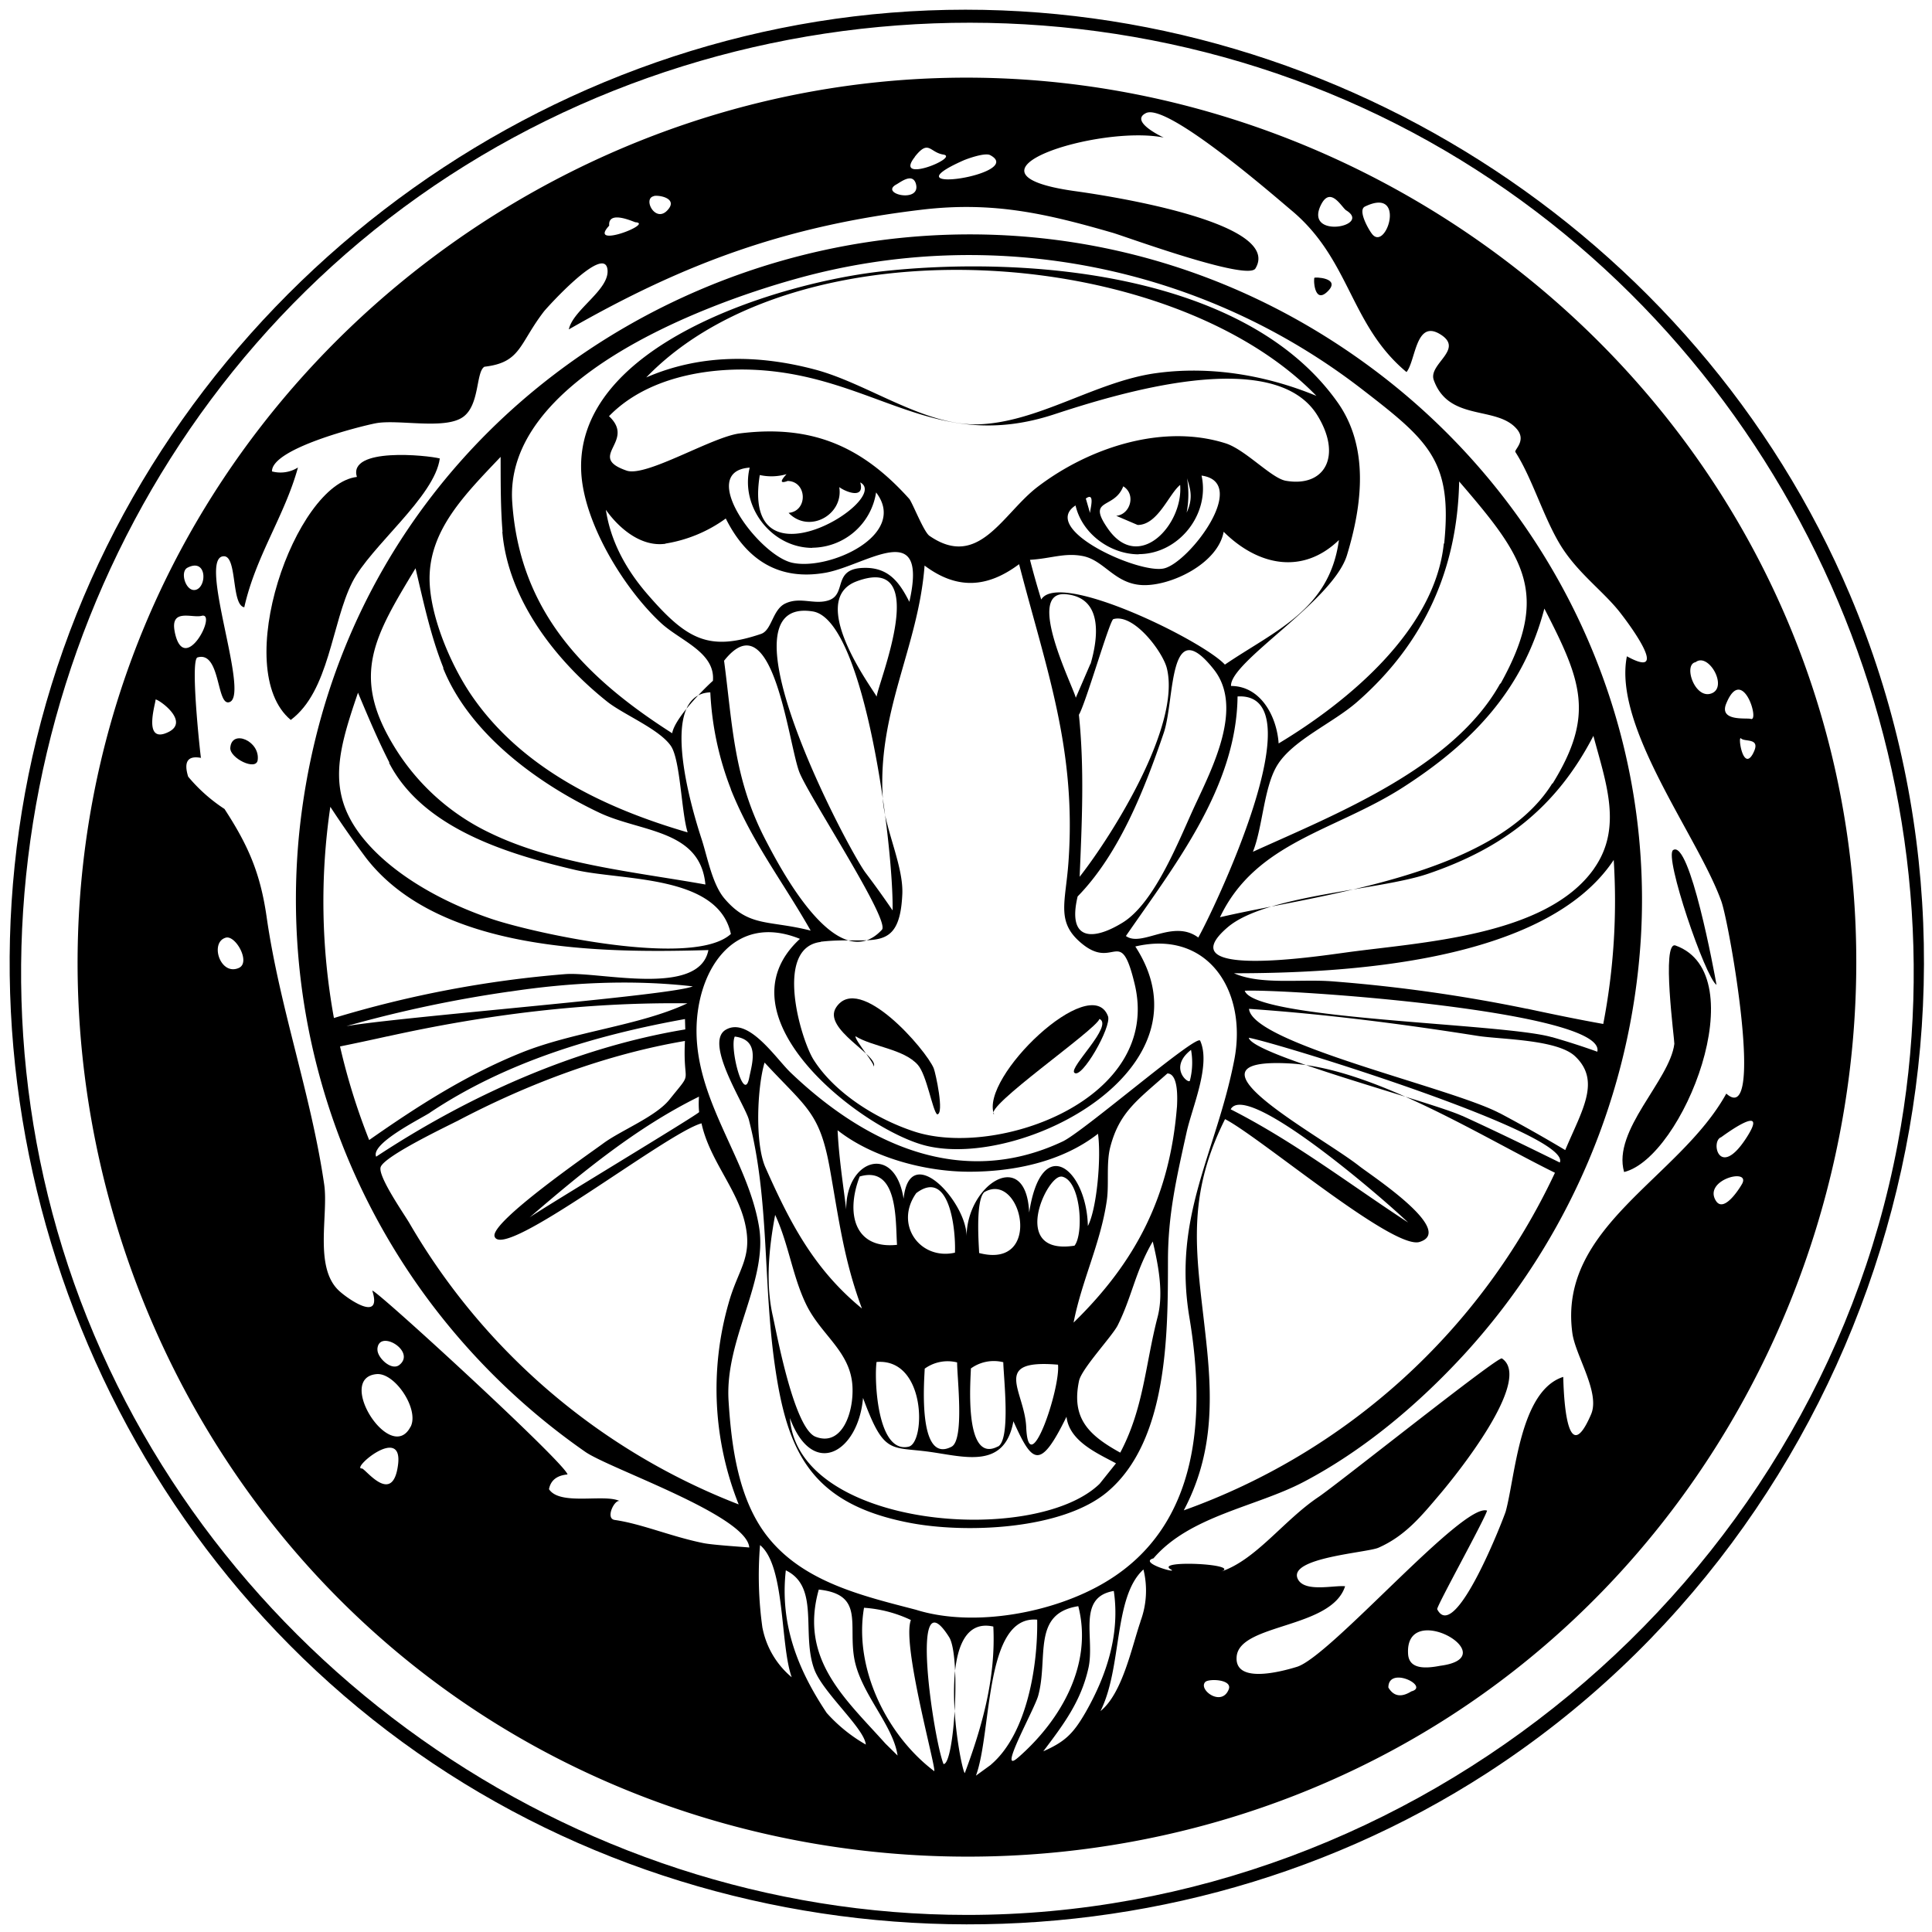 <svg xmlns="http://www.w3.org/2000/svg" viewBox="0 0 500 500"><title>clan-fire-mandrill</title><g id="Icons"><path d="M241.65,276.48c-1.92-4.7-19.27-24.88-25.26-15.77-3.7,5.62,11.36,12.55,9.71,15.39.43-.73-4.75-6.67-4.72-7.93,4.5,2.77,12.52,3.3,16.15,7.41,2.33,2.63,3.8,11.86,5,12.82C244.47,288.39,242.12,277.63,241.65,276.48Z"/><path d="M286.75,263c-4.39-11.74-33.36,15.91-29.48,25.42-2.95-1.73,26.45-21.94,27.27-24.73,3.73,1.7-7.91,12.52-6.51,13.92C279.87,279.5,287.75,265.7,286.75,263Z"/><path d="M478.8,154C438.94,59.75,342.46-1.35,240.28,2.7,136.42,6.81,44,78,13.33,177.25c-30.49,98.57,4.92,208.2,86.88,270.66s197.9,67,284.56,11C484.63,394.33,525.19,263.63,478.8,154ZM250.29,495.58c-102.68,0-196.86-66.72-231.12-163.5-33.8-95.49-3.59-204.5,73.93-269.46C172.76-4.14,289.39-13,378.05,41.43,464,94.16,509.87,197,491.11,296.14,469.51,410.3,366.42,495.58,250.29,495.58Z"/><path d="M340.2,71.9c-.3-.3-.26,7.12,3.39,3.52S340,71.67,340.2,71.9Z"/><path d="M433,220c-2.4,1.59,8.33,33,11.23,34.88C443.65,251.51,437.28,217.15,433,220Z"/><path d="M59.6,193.55c-.17,2.63,6.71,6.07,7.09,3.15C67.34,191.76,59.93,188.62,59.6,193.55Z"/><path d="M433.64,244.7c-3.76-1.35-.23,24.67-.32,25.44-1.16,9.47-16.12,22.4-13,33.18C435.59,299.56,454.35,252.15,433.64,244.7Z"/><path d="M92.36,123.43c-16,1.86-32.84,49.78-17.11,62.89,10-7.47,10.54-25,15.93-35.67,4.69-9.24,21.33-22.1,22.64-32C110.64,117.82,90,115.68,92.36,123.43Z"/><path d="M462.65,160.79c-36.48-86.22-124-142.7-217.53-140.64S66.67,82.66,34.15,170.32C-.23,263,30,370,107.3,431.27c76.41,60.59,186.08,65.68,268,12.87C468.08,384.3,505.72,262.66,462.65,160.79Zm-15.92,21.34c4.19-10.37,8.78,4.76,6.36,3.92C452.13,185.71,444.83,186.82,446.73,182.12Zm-7.92-10.75c3.35-2.64,8.52,6.52,4.07,8.09C438.62,181,435.56,172,438.81,171.37ZM353.24,53.46c10.94-5.3,5.46,12,1.78,7C354.13,59.3,351.33,54.39,353.24,53.46Zm-11.4-.39c2.5-5.11,5.4.65,6.57,1.38C355.15,58.6,337.5,61.94,341.84,53.07Zm-92.6-11.51c1-.45,5.64-2.13,7-1.42C265.7,45.14,228.88,50.64,249.24,41.56Zm-12.48-1c3.62-4.58,3.81-1.12,7.37-.56C248.48,40.71,231.06,47.81,236.77,40.6ZM232,47.72c1.13-.62,4.08-3,5-.27C238.64,52.74,227.43,50.2,232,47.72Zm-62.75,3c1.42-.3,6.46.68,3.37,3.81S166.31,51.38,169.2,50.77Zm-11.59,7.67c-.36-4.17,6.46-.89,6.8-.87C169.36,57.84,152,64.53,157.62,58.44ZM48.5,146.93c5.08-2.63,5.09,4.91,2.18,5.71C48.12,153.33,46.47,148,48.5,146.93Zm-5.77,42.89c-5.67,2-2.36-8.12-2.48-8.71C40.09,180.3,50.37,187.07,42.72,189.82Zm2.5-26.28c-1.27-6.22,4.5-3.52,6.93-4.16C56.45,158.25,47.63,175.36,45.22,163.54Zm16.61,86.95c-4.85,2.19-7.65-6.66-3.38-7.83C61,242,64.94,249.08,61.83,250.49ZM103,379.17c-1.41,10.66-8.5.82-9.35.87C90.69,380.23,104.44,368.46,103,379.17Zm3.24-9.92c-5.12,9.91-19.49-12.62-8.79-13.63C102.2,355.18,108.58,364.76,106.26,369.26Zm-8.57-20c.19-5.46,10,.35,5.79,3.91C101.39,355,97.62,351.34,97.69,349.28Zm99.66,72.1a96.74,96.74,0,0,1-.63-21.48c6.57,5.4,5.15,25.64,8.19,34.2A22.14,22.14,0,0,1,197.35,421.38Zm16.57,21.88c-7.37-11.06-12.11-22.79-10.53-36.83,8.83,4.28,4,16.25,7.32,25.5,2.14,6.05,13,15.35,13.38,19.59A40.46,40.46,0,0,1,213.91,443.26Zm15.24,8c-10.37-11.59-22.33-21.78-17.24-39.85,11.72,1.27,7.65,8.87,9.16,17.69,1.55,9.07,10.09,17.3,11.23,25.26Zm12.63,7.14c-12.35-9.32-20.84-26.73-18.16-42.28a33.46,33.46,0,0,1,12.13,3.17C233.31,425.47,242.39,457.78,241.78,458.39Zm2.41-1.85c-2.6-6.45-9-49.41,1.46-32.82C248.68,428.52,247,456.59,244.2,456.54ZM237,416.59c-13.73-3.57-28.89-7.1-38.19-18.69-7.73-9.63-9.52-23.55-10.26-35.4-1-16,10.22-30.81,7.89-45-2.8-17-15.71-31.65-16.17-49.77-.4-15.94,9.29-31.83,26.75-24.75-22,20.27,16.47,49.62,32.72,53.55,24.78,6,74.72-19.8,54.08-51.58,18.8-4.42,29.07,11.54,25.61,29.36-4.69,24.17-16,40.28-11.62,66.61,4.23,25.27,2.76,53.84-21.6,68.45C272.82,417.45,251.94,421.3,237,416.59Zm-107-279c1.46,17.6,13.89,33.45,27.15,44,4.16,3.31,13.47,7.1,16.46,11.44,2.49,3.61,2.69,17.06,4.35,22.39-21.41-6.23-43-16.5-56-35.56-5.38-7.92-10.76-20.57-10.79-30.12,0-12.7,9.24-21.86,18.39-31.5C129.58,124.7,129.53,131.23,130.06,137.64ZM312.37,349.11c-2.26-22.6-6.27-37.59,4.67-59.48,8.9,4.54,43.47,33.87,50.32,31.79,9.48-2.89-12.48-17.2-15.57-19.63-10.24-8.06-48.71-28.27-18-26.57,21.61,1.19,49.45,18.86,68.63,28.29a168.92,168.92,0,0,1-96.06,87.37C313.48,377.41,313.88,364.2,312.37,349.11Zm6.12-62c4-7.61,39.63,23.18,45.92,29.27C349,306.3,334.94,295.45,318.5,287.09Zm59.89,1.67c-8.23-3.74-54.25-15.72-55.2-20.21,7.44,1.33,83.84,24.9,80.49,32.29C395.29,296.73,386.89,292.64,378.39,288.76Zm9.72-.69c-12.55-6.65-64-18-64.86-27,19.81,1.36,39.6,3.9,59.21,7,5.94.93,20.55.88,25.19,5.28,6.76,6.41,1.75,14-2.56,24.27C399.49,294.3,393.83,291.11,388.11,288.07Zm13.45-19.69c-12.7-3.63-76.9-4.5-79.41-12,11.77-.49,93.76,5.38,91.24,15.78Q407.53,270.08,401.56,268.38Zm-6.38-7.33a403.45,403.45,0,0,0-50-7.07c-8.44-.72-18.77,1-25.82-2.12,28.74,0,80.62-2.72,98.28-29.33A167.78,167.78,0,0,1,414.92,265C408.32,263.82,401.74,262.46,395.18,261.05Zm17.4-36.32c-12.4,17.7-45.29,19.1-64.51,21.79-7.44,1-45.95,6.84-30.37-6.54,9.85-8.45,39.2-9.55,51.86-13.86,19.41-6.61,33.2-17.1,42.82-35.7C415.56,202.41,420,214.13,412.57,224.73Zm-255-117c9.6-9.94,25.25-12.76,38.47-12,30.6,1.79,45.83,21.62,76.75,11.49,15.83-5.19,57-18.08,68.21.36,6.36,10.42,1.88,18.58-8.24,16.82-3.7-.64-10.4-8-15.52-9.67-16.52-5.26-35.61,1.25-48.7,11.24-9.07,6.92-15.24,21.5-28,12.68-1.48-1-4.46-8.72-5.25-9.59-12.16-13.55-25.17-19.26-43.87-16.91-7.19.9-24.18,11.35-29.24,9.63C151.61,118.17,164.69,114.33,157.62,107.72Zm9.61-10c39.41-40.92,135.26-34.7,173.5,4.7-13.05-5.38-27.53-7.82-41.56-5.87-15.66,2.17-30.7,12.94-46.38,13.25C238.85,110,224.41,99.23,211,95.66,196.38,91.76,181.32,91.56,167.23,97.69Zm112,87.29c1.68-2.56,8-24.54,8.95-24.81,5.31-1.55,12.78,8.47,13.84,12.68,3.73,14.85-14.16,43.3-22.56,54C280,212.8,280.67,199,279.22,185Zm3-13.2-3.77,8.74c-.62-2.8-13.4-28-2.41-26.78C285.82,154.81,284,165.8,282.25,171.78ZM278.89,232c10.84-11.1,17.37-27.9,22.28-42.3,2.93-8.58,1.09-31.51,13-16.41,7.69,9.77-.33,25.28-5,35.34-4,8.63-10.26,25-18.65,30.15C282.7,243.59,276.18,243.39,278.89,232ZM317,172c-5.77-6.25-42.94-24.51-47.53-16.84q-1.58-5.11-2.91-10.28c5.4-.32,8.89-1.86,13.52-1,5.66,1,8.32,7.24,15.6,7.54s19.5-5.52,21-13.8c8.77,8.71,20.35,11.29,29.83,2.14C344.09,157.84,329.94,163.2,317,172Zm-22.33-28.59c10.36,0,18.52-10.3,16.29-20.33,12.49,1.74-3,22.28-9.61,24-6.27,1.67-32.47-10.1-23-16.27C280.05,138.19,287.39,143.46,294.71,143.46Zm-13.66-14.39c2.52-1.83,1.08,2.86,1.09,3.76Zm13.41,6.84c5.24,0,8.07-8,11-10.36.86,10.23-10.7,22.87-18.72,11.28-5.57-8,1.67-4.85,4-10.92,3.38,2.1,1.79,7.32-1.82,7.63Zm12.46-13.52c.33,2.62,2.54,5.48.22,10.32A24.89,24.89,0,0,0,306.92,122.38Zm-96.67,19.41a16.86,16.86,0,0,0,16.52-14.31c8.39,10.91-12,20.28-21.66,18.21-8.63-1.84-24.87-23.65-11.05-24.63C191.52,131.24,199.73,141.79,210.25,141.79Zm-6.48-17.28c5.17,0,5.44,7.81.36,8.26,5.29,5.49,14.27.5,13.11-6.66,1.79,1.31,6.66,3.16,5.43-1.22,8.36,4.35-30.92,28.76-26-1.91a14,14,0,0,0,6.93-.23Q201,125.47,203.77,124.51Zm-31.53,16.21a36.34,36.34,0,0,0,15.63-6.49c5.41,10.84,13.91,16.21,26,14,10.48-2,26.5-14.47,21.51,7.56-2.57-5.07-5.39-9-11.91-8.78-8.09.24-4.18,6.83-9,8.4-3.69,1.2-7.34-1-11.16.8-3.38,1.57-3.48,6.93-6.32,7.89-13.47,4.55-19.16,1.59-29.5-10.4-5.38-6.24-9.41-13.49-10.65-21.72C160.15,136.69,165.9,141.62,172.24,140.72ZM187.39,171c12.77-16.16,16.67,22,19.55,29,2.72,6.62,23.53,38.22,21.3,40.62-11.53,12.45-26.32-16-29.92-22.87C189.85,201.66,189.61,187.78,187.39,171ZM224,225.86c-4.52-6-39.3-71.73-13.65-67.62C224,160.42,231.31,220,231,235.61Q227.62,230.65,224,225.86Zm2.83-45.61c.08-.57-18.58-24.78-5.14-29.8C241.17,143.19,227.42,176.31,226.88,180.25Zm-37.7,24c5.57,13.9,13.5,23.94,20.67,36.59-10.88-2.77-15.94-.8-22.31-8.3-3.18-3.73-4.44-10.88-5.94-15.46-1.88-5.76-11.87-37.37,2.28-37.9A79.26,79.26,0,0,0,189.18,204.29Zm23.25,39.47c12.95-1.55,20.45,3.57,21.14-12.35.31-7.15-4.39-16.67-5-24-1.75-22.87,9.14-39.65,10.76-61,8.34,6.25,16.18,5.83,24.46-.36,7.12,27.49,14.88,48,12.77,77.19-.76,10.57-3.33,15.55,3.67,21.16,8.32,6.66,9.78-5.07,13.47,10.31,7.16,29.83-35.57,45.16-57,38.18-9.64-3.14-20.64-9.9-26.16-18.7C207.14,268.65,200.3,245.23,212.43,243.77Zm79-1.48c12.64-18.32,28.63-38.52,28.9-62,21.16-1.19-6.87,56.7-10.17,62.39C303.59,237.77,295.62,245.16,291.46,242.29Zm110.35-39.5c-14.95,24.23-61.55,28.92-86,34.64,9.31-19.54,29.77-22.29,47.44-33.66s31-25.11,36.51-46.22C409.28,176.12,412.8,185,401.81,202.79Zm-13.48-25.85c-12.11,21.83-42.56,33.82-64,43.55,2.56-6.32,2.81-16.84,6.37-22.5,4-6.42,14.35-10.83,20.55-16.24,17.38-15.17,26-34.35,26.46-57.1C394.43,144.12,401.35,153.54,388.34,176.94Zm-14.59-36.25c-2.29,22.44-24.93,41.05-42.75,51.76-.48-7.13-4.72-14.87-12.32-14.87-.36-6.25,26.34-21.94,30-33.84,4-13.15,5.77-28-2.43-39.57-24.06-34-81.79-38-118.51-33.83-26,3-79,18.83-77.22,52,.7,13.09,11,30,20.61,38.92,5,4.64,14.13,7.6,13.46,15,0-.12-9.75,9-10.54,13.55-22.79-14.54-39.53-31.67-41.4-59.87-2.08-31.23,47.89-50.68,73.8-57.83A166.22,166.22,0,0,1,352.83,101C369.88,114.16,375.91,119.45,373.75,140.69Zm-259,32.22c6.81,17,24.49,29.91,40.46,37.47,10.75,5.09,26.09,4.29,27.44,18.58-18-3.22-39-5.25-55.59-13.27a58.41,58.41,0,0,1-25.29-23c-10.81-18.05-4.71-28.07,5.86-45.57C109.59,155.76,111.47,164.67,114.78,172.91Zm-14,24.5c8.79,17.14,31,23.72,48.11,27.75,12.18,2.86,37.08,1.15,40.38,16.6-9.67,8.86-50.79-.14-61.94-3.9-10.76-3.64-22.27-9.55-30.33-17.65C83.89,207,86.95,195.93,92.65,179.27,95.21,185.36,97.79,191.52,100.8,197.4ZM94.71,222c19,24.59,61.37,24.66,88.62,23.88-2.37,12.22-28.07,5.55-37,6.22a285.05,285.05,0,0,0-59.91,11.36,168.1,168.1,0,0,1-.93-54.66Q89.89,215.53,94.71,222Zm37.12,34.64c15.56-2.37,31.77-3.17,47.46-1.37C172.93,258,86.6,264.41,87,266.32A325.3,325.3,0,0,1,131.84,256.62Zm-31.61,11.59c25.65-5.68,51.37-8.89,77.67-8.57-12.33,5.8-29.41,7.3-43,12.79-14.29,5.77-26.77,13.78-39.35,22.59A166.87,166.87,0,0,1,88,270.82Q94.11,269.57,100.23,268.21Zm11,19.75c19.71-13.18,42.9-20.08,66.05-24.25l.08,2.68c-28.44,4.71-56.07,17.16-80,32.94C95.87,296,108.43,289.75,111.22,288Zm6.91,2.25c18.31-9.68,38.7-17.36,59.13-20.83-.58,12.06,2.4,7.19-4,15.16C169.73,289,160.52,292.61,156,296c-3.07,2.27-29.21,20.31-28,24,2.16,6.51,44.5-26.82,53.55-29.28,2.06,9.45,9.12,16.78,11.22,25.71,2.14,9.1-1.76,11.95-4.23,20.91a80.59,80.59,0,0,0,2.63,52A169.1,169.1,0,0,1,106,316.62c-1.3-2.26-8.25-12.16-7.49-14.57C99.44,299.17,116.15,291.26,118.13,290.21Zm62.8-2.43c0,.48-39.73,24.37-43.86,27.26,13.53-11.66,27.7-23.31,43.83-31.25A23.26,23.26,0,0,0,180.93,287.79Zm68.77,171.08c-1-.32-8.92-41.57,7.37-37.93C257.74,434.09,254.25,446.68,249.69,458.87Zm6.76-2.17-3.89,2.83c4.19-11.23,2.11-41.58,15.85-40.37C268.63,431,265.82,448.74,256.45,456.69Zm7-1.85c-5.5,4.84,4.21-12.36,5.22-16,2.7-9.82-1.72-21.3,10.38-23.18C282.94,430.84,274.42,445.31,263.49,454.85ZM281,443.06c-3.2,5.53-5.25,7.64-11,10.18,5.22-6.91,9.76-12.91,11.69-21.57,1.72-7.71-3.07-18.3,6.56-19.93C289.9,422.9,286.41,433.54,281,443.06Zm14.15-23.37c-2.24,6.5-4.65,18.57-10.35,23.14,5.67-11.23,3.31-29.56,11.12-36.65A22.74,22.74,0,0,1,295.12,419.69ZM318,437.19c-1.83,4.68-8,.06-6.07-1.9C312.83,434.38,319,434.59,318,437.19Zm47.25.54q-3.91,2.44-5.94-1C359.3,431,370.16,436.44,365.25,437.73Zm7.49-6.63c-3.44.66-8,1.1-8.32-2.95C363.4,413.6,390,428.85,372.74,431.1Zm78.18-124.85c-.25.53-4.69,8-6.86,4.49C440.75,305.39,452.87,302.19,450.92,306.25Zm.84-11.47c-6.89,10.42-9.13.52-6.34-.46C445.49,294.29,458.59,284.46,451.76,294.78Zm-5-11.75c-12.16,22-43.63,34.42-39.83,62,.81,5.85,7.26,15.39,4.84,21-7,16.27-7.15-9.55-7.21-9.69-11.27,3.61-12.38,25.62-14.87,34.79-.32,1.18-13.11,34.51-17.74,25.34-.29-.58,12-22.68,12.91-25.52-6.19-2.24-40.51,37.73-49.2,40.42-4.31,1.33-16.16,4.42-15.62-2.59.66-8.67,24.55-7.2,28.07-18.26-2.91-.3-10.5,1.65-12.23-1.86-2.72-5.53,17.93-6.81,20.86-8.11,7-3.08,11.21-8.31,15.95-13.9,3.9-4.6,24.22-29.61,16-35.09-1-.64-42.45,32.49-47.48,35.87-9.1,6.11-16.21,16.36-25.34,19.34,6-2-17.37-3.15-12.85-.6,2.22,1.25-8.62-1.73-4.5-2.87,9.41-11,26.57-13.33,38.82-19.76,15.69-8.23,29.94-20.3,41.87-33.33A175.36,175.36,0,0,0,424.64,243c3.52-57.7-23-112.89-69.17-147.39C248.58,15.72,91.53,80,77.46,215.36a173.75,173.75,0,0,0,32,119.13,175.76,175.76,0,0,0,42,41.24c6.32,4.4,41.85,16.45,42.45,24.77-.23-.08-9.2-.61-11.84-1.14-8.37-1.69-16-5-23-6-2.53-.38.07-5.52,1.36-4.86-3.88-2-15.5,1.28-18.35-3.1q.65-3.44,4.79-3.81c-.48-2.85-49.67-48-50.52-47.57,2.67,8.49-6.53,2-8.64,0-6.49-6.06-2.69-19.61-3.8-27.42C80.55,283.35,72.37,260.86,69,237.28c-1.63-11.31-4.74-18.47-10.9-27.92A42.46,42.46,0,0,1,48.7,201q-1.81-5.83,3.32-4.86c.21,2.63-3-25.39-.9-26,6.11-1.77,4.83,13.2,8.42,11.5,5-2.39-8.6-37.81-1.56-37.68,3.44.06,1.85,12.64,5.24,13.2,3-13.35,10.44-23.63,13.89-36.17A8.49,8.49,0,0,1,70.39,122c-.11-5.91,22.75-11.66,26.81-12.45,5.81-1.12,17.91,1.75,22.64-1.64,4.36-3.12,3.29-11.66,5.53-13,9.5-1.1,8.9-5.86,15.42-14.33.56-.73,15.56-17.45,16.42-10.88.68,5.24-8.91,10.4-10,15.55,30.25-17.34,56.64-26.87,91.49-31,18.32-2.15,32,1,49.28,6,3.41,1,34.9,12.56,36.92,9.23,7.49-12.35-41.52-19.3-46.58-20-33.92-4.69,6.11-17.26,22.85-13.88-.23-.1-9-4.18-4.58-6.34,5.62-2.74,34.59,22.67,37.64,25.19C349.51,67.2,349.33,84.06,364,96.29c2.38-2.87,2.35-13.6,8.63-9.84,6.59,3.94-3.08,7.7-1.57,11.91,3.91,10.87,16.36,6.53,21.53,12.72,2.51,3-.78,5.33-.41,5.9,4.23,6.54,7.12,16.42,11.39,23.64,4.6,7.77,11.7,12.51,16.14,18.47-.34-.45,13.85,17.65,1.33,10.76-3.65,18.33,18.48,46.68,24.45,63.42C447.61,239.21,456.86,292.17,446.74,283Zm7-88.16c-2.66,5.21-4.11-4.74-3.17-3.76S455.82,190.81,453.75,194.87Z"/><path d="M310.6,269.33c-.84-1.85-30.17,23.53-35.56,26.07-26.39,12.46-51.23.52-70.41-17.8-3.84-3.67-10.93-14.57-16.82-11.09-5.68,3.36,5,19.46,6,23.28,5.33,20.62,3.65,41.9,6.68,63.28,3.14,22.17,9,36,34.74,41,14.6,2.86,39.73,1.85,51.39-8,15.74-13.28,15.62-41.21,15.65-59.8,0-11.76,2.1-20.93,4.82-33.23C308.53,286.53,313.43,275.57,310.6,269.33Zm-59.77,33.91c11.53,0,24-2.55,33.33-9.82.87,6.07-.27,19.37-2.62,23.87-.33-14.84-12-24.26-15.19-3.47-.77-17.12-16.14-7.39-16.2,6.22.06-9-14.74-25-16.3-9.8C231.6,295.83,218.9,300,219,313c-.85-6.8-1.91-13.64-2.23-20.49C225.79,299.61,239.46,303.24,250.83,303.24Zm2.57,21c-.06-1.87-1-13.43,1.31-15.7C264.36,302.86,270.17,328.66,253.4,324.28Zm4.86,50.1c-9.18,4.86-6.92-18.9-7-20.18a10.12,10.12,0,0,1,8.39-1.62C259.73,356.57,261.62,372.61,258.26,374.38Zm15.55-21.2c.68,6.22-7.64,30.73-8.23,16.14C265.15,359.92,256.37,351.69,273.82,353.18Zm.87-48.66c5.06.76,5.88,14.8,3.4,17.9C261.12,325,271,304,274.69,304.52Zm-47.84,48c12.91-1.05,12.72,20.93,8.31,21.92C226.95,376.29,226.24,356.84,226.85,352.51Zm-4.36-48c10.11-3,9.24,11.86,9.67,17.68C221.26,323.34,218.76,314.2,222.49,304.47Zm14.66,4.29c8.6-6.48,10.25,9.48,10,15.42C238.09,326.23,231.35,316.87,237.14,308.76Zm2.17,45.44a10.12,10.12,0,0,1,8.39-1.62c0,4,1.92,20-1.43,21.81C237.09,379.24,239.35,355.48,239.31,354.2ZM193.88,279c-1.37,6.71-5.14-7.89-3.72-10.74C196.73,269.11,194.65,275.12,193.88,279Zm4-4c10.81,11.71,14.29,12.76,16.93,27.7,2.29,12.89,3.63,23.58,8.26,35.94-12.41-10.16-18.64-22.22-25-36.56C195.3,295.68,196,281.2,197.87,275Zm2.22,66c-2.06-8.62-1.11-18,.51-26.59,3.46,7.45,4.47,15.75,7.94,23,3.88,8.15,11.63,12.28,12.07,21.49.33,6.78-2.77,15.51-9.5,12.95C205.52,369.79,201,345,200.09,341Zm84.49,43c-16.73,16.26-78.1,11.56-80.16-17,5.92,15.92,17.72,8.81,18.92-5.22,5.46,14.8,7,12.54,17.2,13.95,9.16,1.27,19.44,4.58,21.72-7.91,4.88,10.85,6.84,12.91,13.74-1.17.72,6.36,8,9.46,12.81,12.06Zm15-43.17c-3.18,12.2-3.57,23.6-9.67,35.11-8.35-4.59-12.66-9-10.67-18.56.65-3.14,8.54-11.51,10-14.36,3.76-7.56,4.52-13.88,9.08-21.72C299.77,327.35,301.19,334.67,299.59,340.83Zm5-54.35c-1.84,22.81-10.36,39.82-26.75,55.81,2.14-11,7.05-20.62,8.62-31.75.58-4.15-.21-9.56.89-13.73,2.36-9,7-12.09,14.77-19C305.06,277.85,304.69,284.61,304.6,286.48Zm3.34-6.77c-.38.85-5.6-3.39.31-8A18.47,18.47,0,0,1,307.93,279.71Z"/></g></svg>